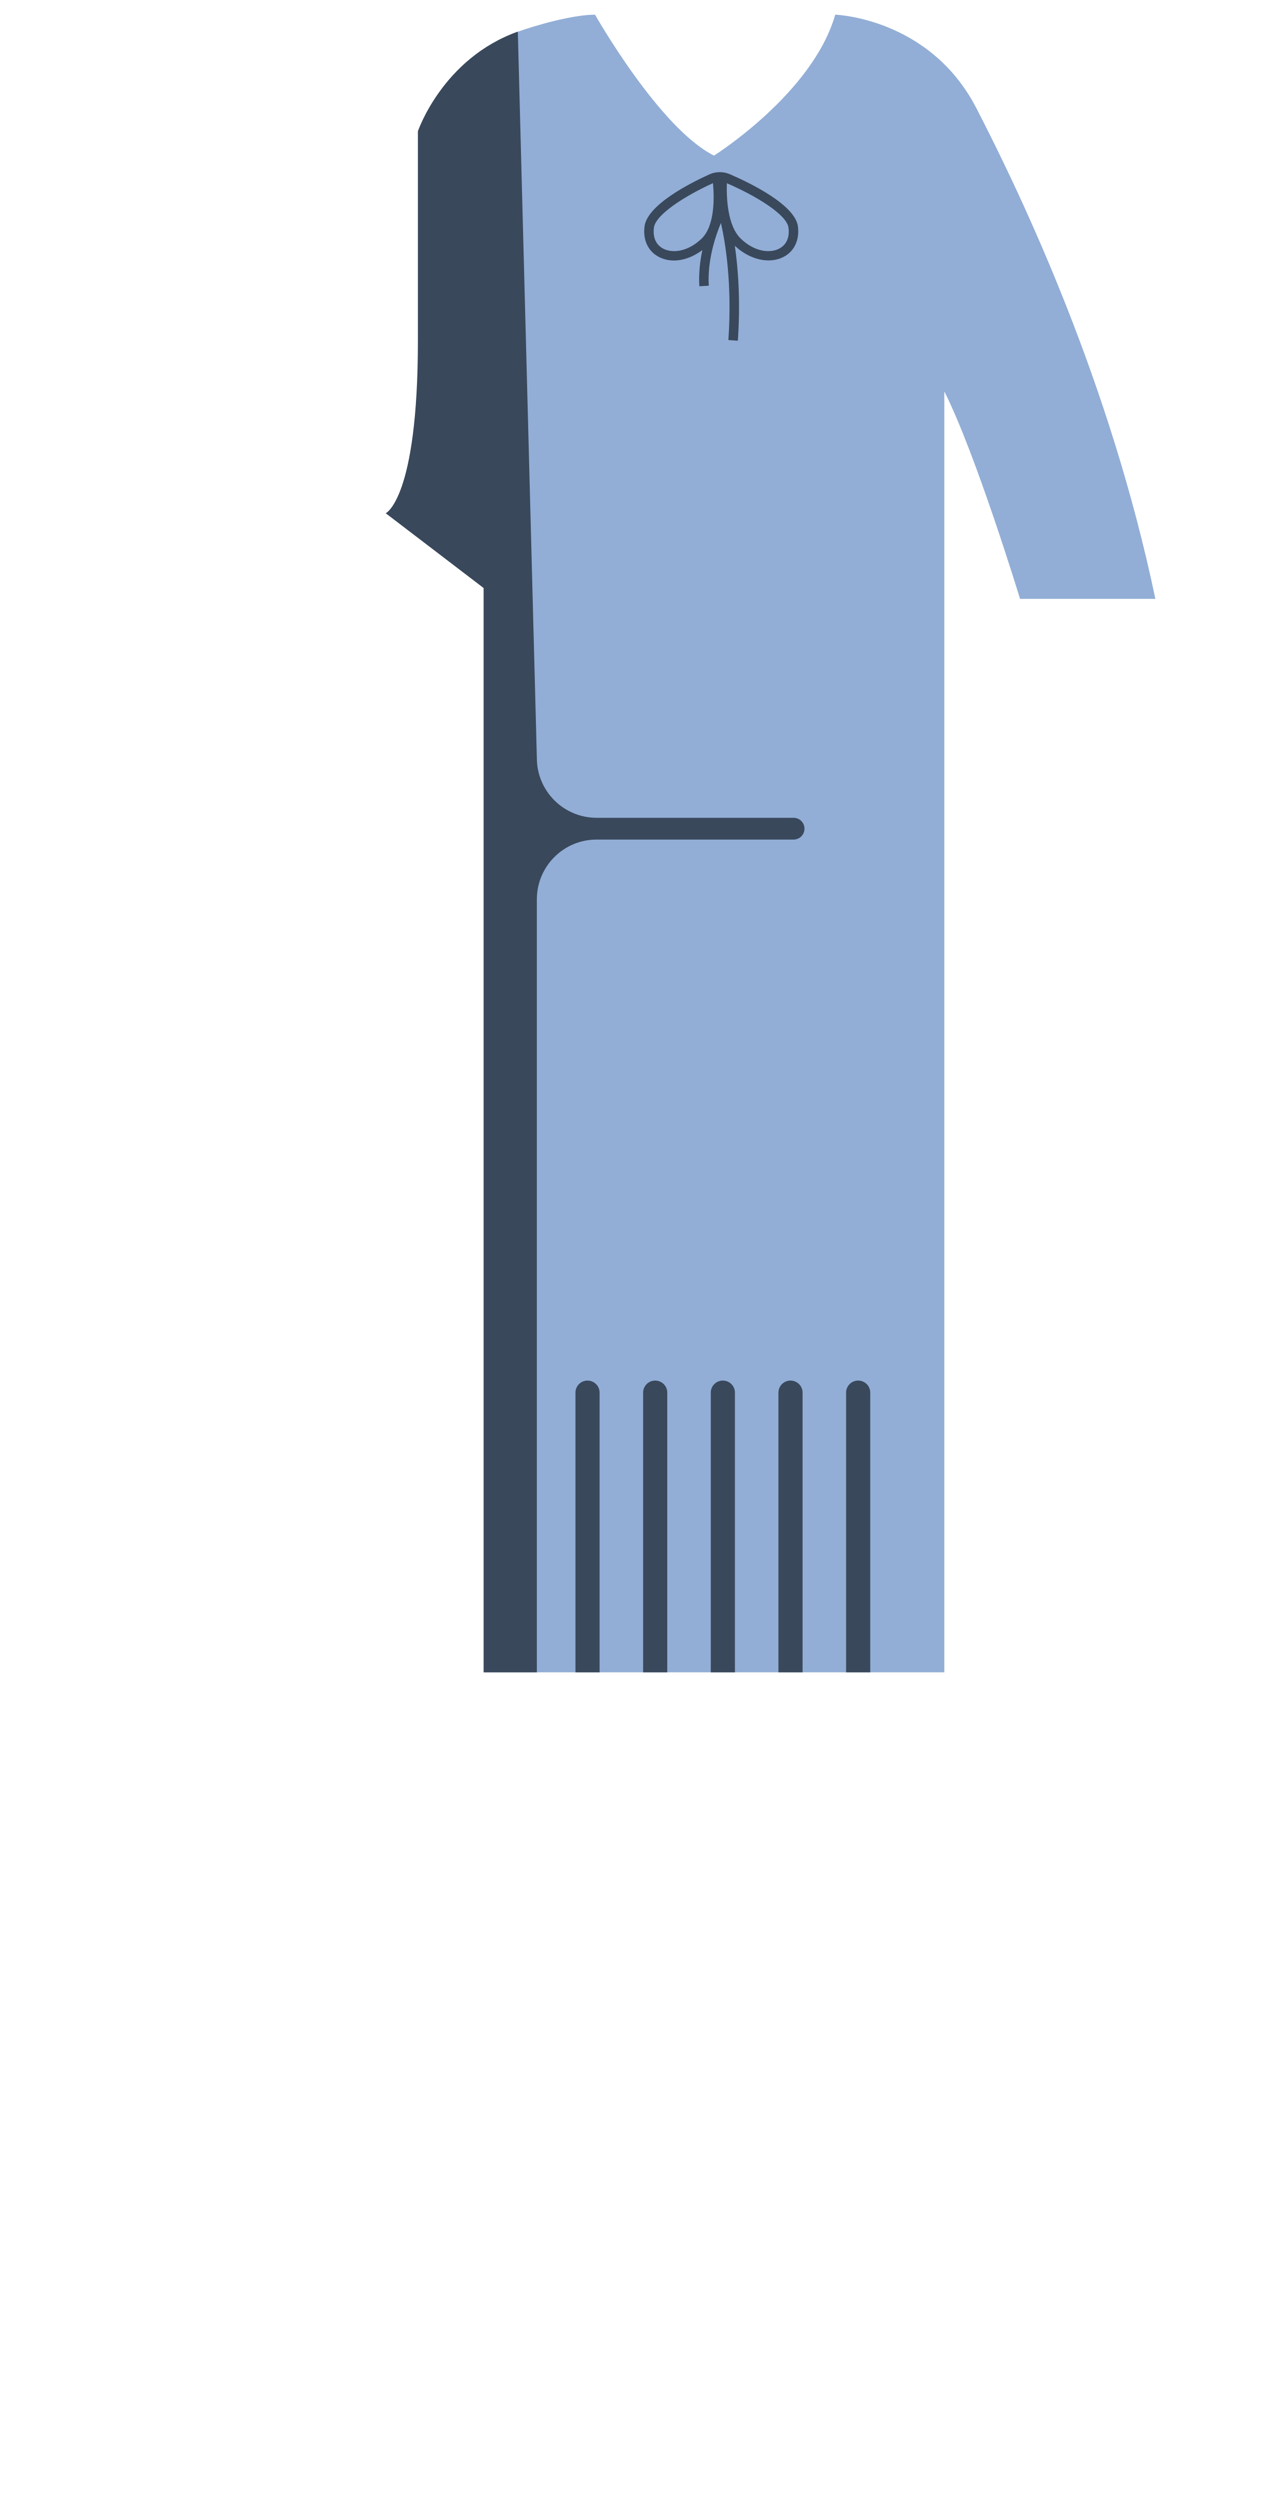<svg width="136" height="264" viewBox="0 0 136 264" fill="none" xmlns="http://www.w3.org/2000/svg">
<path d="M122.09 63.24H107.79C107.79 63.24 103.12 47.92 99.79 41.34V176.6H51.109V62.11L42.77 54.21C42.77 54.21 46.169 52.68 46.169 36C46.169 19.32 46.169 13.87 46.169 13.87C46.169 13.87 46.76 6.19 54.719 3.35C56.529 2.7 60.489 1.55 62.88 1.55C62.88 1.55 69.659 13.53 75.45 16.43C75.45 16.43 85.87 9.89 88.26 1.55C88.26 1.55 98.26 1.87 103.19 11.45C108.13 21.02 117.32 40.43 122.09 63.24Z" fill="#92AED6"/>
<path d="M84.32 23.92C84.03 21.63 79.26 19.32 77.13 18.4C76.79 18.25 76.43 18.18 76.06 18.18C75.68 18.18 75.31 18.26 74.97 18.41C72.92 19.34 68.4 21.63 68.11 23.91C67.92 25.36 68.5 26.57 69.66 27.15C70.14 27.39 70.67 27.51 71.22 27.51C72.21 27.51 73.27 27.12 74.22 26.41C73.97 27.58 73.82 28.89 73.9 30.23L74.9 30.17C74.74 27.53 75.58 24.99 76.18 23.54C76.65 25.59 77.38 29.95 76.97 35.91L77.97 35.98C78.26 31.76 78 28.36 77.65 25.95C78.72 26.96 80.02 27.5 81.22 27.5C81.77 27.5 82.31 27.38 82.78 27.14C83.92 26.57 84.5 25.36 84.32 23.92ZM70.11 26.27C69.32 25.87 68.97 25.08 69.1 24.04C69.28 22.66 72.36 20.7 75.34 19.34C75.47 20.68 75.59 23.82 74.13 25.21C72.66 26.61 71.06 26.75 70.11 26.27ZM82.31 26.27C81.36 26.75 79.75 26.61 78.29 25.21C76.83 23.82 76.76 20.72 76.81 19.35C79.93 20.7 83.15 22.67 83.32 24.04C83.46 25.08 83.1 25.87 82.31 26.27Z" fill="#39485B"/>
<path d="M83.86 86.36H63.04C59.56 86.36 56.73 83.54 56.73 80.05L54.72 3.34C46.76 6.18 44.16 13.86 44.16 13.86C44.16 13.86 44.16 19.31 44.16 35.99C44.16 52.67 40.76 54.2 40.76 54.2L51.11 62.1V176.6H56.73V94.97C56.73 91.49 59.55 88.66 63.04 88.66H83.86C84.49 88.66 85.01 88.15 85.01 87.51C85.01 86.87 84.49 86.36 83.86 86.36Z" fill="#39485B"/>
<path d="M63.36 147.06V176.6H60.81V147.06C60.81 146.36 61.38 145.79 62.08 145.79C62.79 145.79 63.36 146.36 63.36 147.06Z" fill="#39485B"/>
<path d="M70.51 147.06V176.6H67.96V147.06C67.96 146.36 68.53 145.79 69.23 145.79C69.94 145.79 70.51 146.36 70.51 147.06Z" fill="#39485B"/>
<path d="M77.66 147.06V176.6H75.11V147.06C75.11 146.36 75.68 145.79 76.38 145.79C77.09 145.79 77.66 146.36 77.66 147.06Z" fill="#39485B"/>
<path d="M84.81 147.06V176.6H82.26V147.06C82.26 146.36 82.83 145.79 83.53 145.79C84.24 145.79 84.81 146.36 84.81 147.06Z" fill="#39485B"/>
<path d="M91.96 147.06V176.6H89.41V147.06C89.41 146.36 89.98 145.79 90.68 145.79C91.39 145.79 91.96 146.36 91.96 147.06Z" fill="#39485B"/>
</svg>
